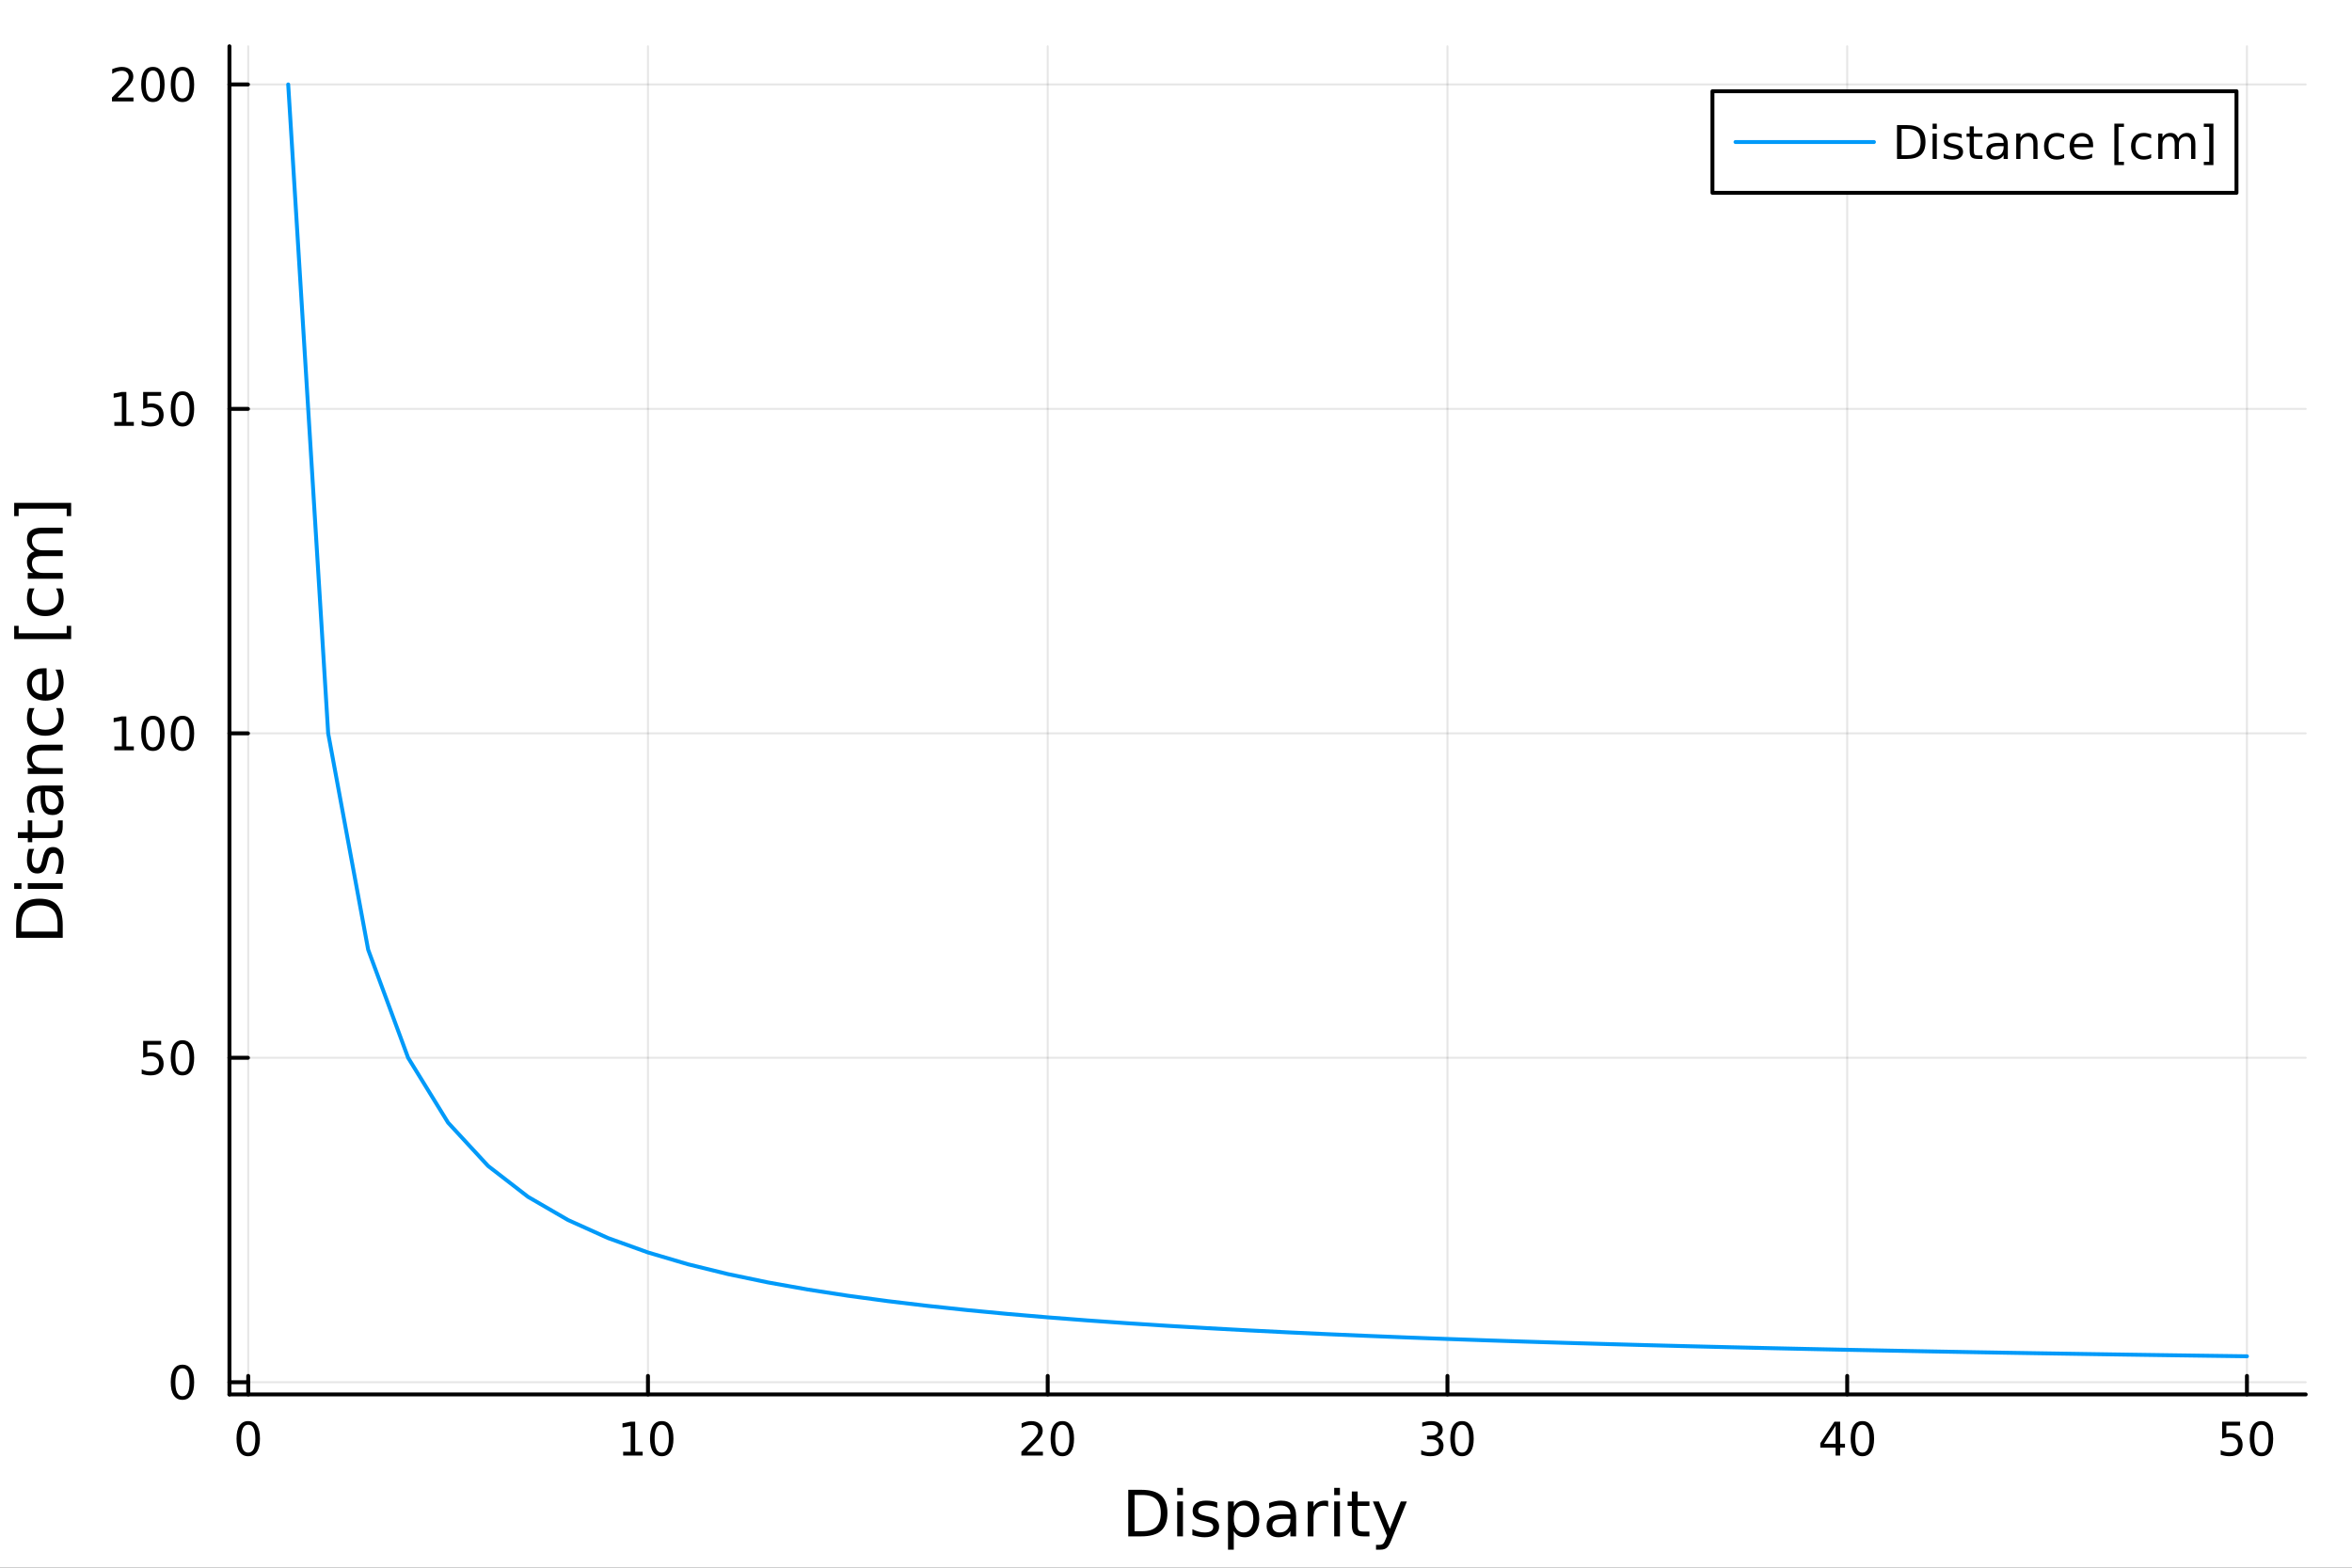 <?xml version="1.0" encoding="utf-8"?>
<svg xmlns="http://www.w3.org/2000/svg" xmlns:xlink="http://www.w3.org/1999/xlink" width="600" height="400" viewBox="0 0 2400 1600">
<rect x="0" y="0" width="2400" height="1600" fill="#333333" stroke="none"/>
<defs>
  <clipPath id="clip980">
    <rect x="0" y="0" width="2400" height="1600"/>
  </clipPath>
</defs>
<path clip-path="url(#clip980)" d="M0 1600 L2400 1600 L2400 0 L0 0  Z" fill="#ffffff" fill-rule="evenodd" fill-opacity="1"/>
<defs>
  <clipPath id="clip981">
    <rect x="480" y="0" width="1681" height="1600"/>
  </clipPath>
</defs>
<path clip-path="url(#clip980)" d="M234.125 1423.18 L2352.76 1423.18 L2352.76 47.244 L234.125 47.244  Z" fill="#ffffff" fill-rule="evenodd" fill-opacity="1"/>
<defs>
  <clipPath id="clip982">
    <rect x="234" y="47" width="2120" height="1377"/>
  </clipPath>
</defs>
<polyline clip-path="url(#clip982)" style="stroke:#000000; stroke-linecap:round; stroke-linejoin:round; stroke-width:2; stroke-opacity:0.1; fill:none" points="253.297,1423.18 253.297,47.244 "/>
<polyline clip-path="url(#clip982)" style="stroke:#000000; stroke-linecap:round; stroke-linejoin:round; stroke-width:2; stroke-opacity:0.1; fill:none" points="661.196,1423.18 661.196,47.244 "/>
<polyline clip-path="url(#clip982)" style="stroke:#000000; stroke-linecap:round; stroke-linejoin:round; stroke-width:2; stroke-opacity:0.1; fill:none" points="1069.1,1423.18 1069.1,47.244 "/>
<polyline clip-path="url(#clip982)" style="stroke:#000000; stroke-linecap:round; stroke-linejoin:round; stroke-width:2; stroke-opacity:0.1; fill:none" points="1477,1423.18 1477,47.244 "/>
<polyline clip-path="url(#clip982)" style="stroke:#000000; stroke-linecap:round; stroke-linejoin:round; stroke-width:2; stroke-opacity:0.1; fill:none" points="1884.9,1423.18 1884.9,47.244 "/>
<polyline clip-path="url(#clip982)" style="stroke:#000000; stroke-linecap:round; stroke-linejoin:round; stroke-width:2; stroke-opacity:0.1; fill:none" points="2292.79,1423.18 2292.79,47.244 "/>
<polyline clip-path="url(#clip980)" style="stroke:#000000; stroke-linecap:round; stroke-linejoin:round; stroke-width:4; stroke-opacity:1; fill:none" points="234.125,1423.18 2352.76,1423.18 "/>
<polyline clip-path="url(#clip980)" style="stroke:#000000; stroke-linecap:round; stroke-linejoin:round; stroke-width:4; stroke-opacity:1; fill:none" points="253.297,1423.18 253.297,1404.28 "/>
<polyline clip-path="url(#clip980)" style="stroke:#000000; stroke-linecap:round; stroke-linejoin:round; stroke-width:4; stroke-opacity:1; fill:none" points="661.196,1423.18 661.196,1404.28 "/>
<polyline clip-path="url(#clip980)" style="stroke:#000000; stroke-linecap:round; stroke-linejoin:round; stroke-width:4; stroke-opacity:1; fill:none" points="1069.1,1423.18 1069.1,1404.28 "/>
<polyline clip-path="url(#clip980)" style="stroke:#000000; stroke-linecap:round; stroke-linejoin:round; stroke-width:4; stroke-opacity:1; fill:none" points="1477,1423.18 1477,1404.28 "/>
<polyline clip-path="url(#clip980)" style="stroke:#000000; stroke-linecap:round; stroke-linejoin:round; stroke-width:4; stroke-opacity:1; fill:none" points="1884.9,1423.18 1884.9,1404.28 "/>
<polyline clip-path="url(#clip980)" style="stroke:#000000; stroke-linecap:round; stroke-linejoin:round; stroke-width:4; stroke-opacity:1; fill:none" points="2292.79,1423.18 2292.79,1404.28 "/>
<path clip-path="url(#clip980)" d="M253.297 1454.1 Q249.686 1454.1 247.857 1457.66 Q246.051 1461.2 246.051 1468.33 Q246.051 1475.44 247.857 1479.01 Q249.686 1482.55 253.297 1482.55 Q256.931 1482.55 258.737 1479.01 Q260.565 1475.44 260.565 1468.33 Q260.565 1461.2 258.737 1457.66 Q256.931 1454.1 253.297 1454.1 M253.297 1450.39 Q259.107 1450.39 262.162 1455 Q265.241 1459.58 265.241 1468.33 Q265.241 1477.06 262.162 1481.67 Q259.107 1486.25 253.297 1486.25 Q247.487 1486.25 244.408 1481.67 Q241.352 1477.06 241.352 1468.33 Q241.352 1459.58 244.408 1455 Q247.487 1450.39 253.297 1450.39 Z" fill="#000000" fill-rule="nonzero" fill-opacity="1" /><path clip-path="url(#clip980)" d="M635.884 1481.64 L643.523 1481.64 L643.523 1455.28 L635.213 1456.95 L635.213 1452.69 L643.477 1451.02 L648.152 1451.02 L648.152 1481.64 L655.791 1481.64 L655.791 1485.58 L635.884 1485.58 L635.884 1481.64 Z" fill="#000000" fill-rule="nonzero" fill-opacity="1" /><path clip-path="url(#clip980)" d="M675.236 1454.1 Q671.625 1454.1 669.796 1457.66 Q667.99 1461.2 667.99 1468.33 Q667.99 1475.44 669.796 1479.01 Q671.625 1482.55 675.236 1482.55 Q678.87 1482.55 680.675 1479.01 Q682.504 1475.44 682.504 1468.33 Q682.504 1461.2 680.675 1457.66 Q678.87 1454.1 675.236 1454.1 M675.236 1450.39 Q681.046 1450.39 684.101 1455 Q687.18 1459.58 687.18 1468.33 Q687.18 1477.06 684.101 1481.67 Q681.046 1486.25 675.236 1486.25 Q669.425 1486.25 666.347 1481.67 Q663.291 1477.06 663.291 1468.33 Q663.291 1459.58 666.347 1455 Q669.425 1450.39 675.236 1450.39 Z" fill="#000000" fill-rule="nonzero" fill-opacity="1" /><path clip-path="url(#clip980)" d="M1047.87 1481.64 L1064.19 1481.64 L1064.19 1485.58 L1042.24 1485.58 L1042.24 1481.64 Q1044.91 1478.89 1049.49 1474.26 Q1054.1 1469.61 1055.28 1468.27 Q1057.52 1465.74 1058.4 1464.01 Q1059.3 1462.25 1059.3 1460.56 Q1059.3 1457.8 1057.36 1456.07 Q1055.44 1454.33 1052.34 1454.33 Q1050.14 1454.33 1047.68 1455.09 Q1045.25 1455.86 1042.48 1457.41 L1042.48 1452.69 Q1045.3 1451.55 1047.75 1450.97 Q1050.21 1450.39 1052.24 1450.39 Q1057.61 1450.39 1060.81 1453.08 Q1064 1455.77 1064 1460.26 Q1064 1462.39 1063.19 1464.31 Q1062.41 1466.2 1060.3 1468.8 Q1059.72 1469.47 1056.62 1472.69 Q1053.52 1475.88 1047.87 1481.64 Z" fill="#000000" fill-rule="nonzero" fill-opacity="1" /><path clip-path="url(#clip980)" d="M1084 1454.1 Q1080.39 1454.1 1078.56 1457.66 Q1076.76 1461.2 1076.76 1468.33 Q1076.76 1475.44 1078.56 1479.01 Q1080.39 1482.55 1084 1482.55 Q1087.64 1482.55 1089.44 1479.01 Q1091.27 1475.44 1091.27 1468.33 Q1091.27 1461.2 1089.44 1457.66 Q1087.64 1454.1 1084 1454.1 M1084 1450.39 Q1089.81 1450.39 1092.87 1455 Q1095.95 1459.58 1095.95 1468.33 Q1095.95 1477.06 1092.87 1481.67 Q1089.81 1486.25 1084 1486.25 Q1078.19 1486.25 1075.11 1481.67 Q1072.06 1477.06 1072.06 1468.33 Q1072.06 1459.58 1075.11 1455 Q1078.19 1450.39 1084 1450.39 Z" fill="#000000" fill-rule="nonzero" fill-opacity="1" /><path clip-path="url(#clip980)" d="M1465.84 1466.95 Q1469.19 1467.66 1471.07 1469.93 Q1472.97 1472.2 1472.97 1475.53 Q1472.97 1480.65 1469.45 1483.45 Q1465.93 1486.25 1459.45 1486.25 Q1457.27 1486.25 1454.96 1485.81 Q1452.67 1485.39 1450.21 1484.54 L1450.21 1480.02 Q1452.16 1481.16 1454.47 1481.74 Q1456.79 1482.32 1459.31 1482.32 Q1463.71 1482.32 1466 1480.58 Q1468.31 1478.84 1468.31 1475.53 Q1468.31 1472.48 1466.16 1470.77 Q1464.03 1469.03 1460.21 1469.03 L1456.19 1469.03 L1456.19 1465.19 L1460.4 1465.19 Q1463.85 1465.19 1465.68 1463.82 Q1467.5 1462.43 1467.5 1459.84 Q1467.5 1457.18 1465.61 1455.77 Q1463.73 1454.33 1460.21 1454.33 Q1458.29 1454.33 1456.09 1454.75 Q1453.89 1455.16 1451.25 1456.04 L1451.25 1451.88 Q1453.92 1451.14 1456.23 1450.77 Q1458.57 1450.39 1460.63 1450.39 Q1465.95 1450.39 1469.06 1452.83 Q1472.16 1455.23 1472.16 1459.35 Q1472.16 1462.22 1470.51 1464.21 Q1468.87 1466.18 1465.84 1466.95 Z" fill="#000000" fill-rule="nonzero" fill-opacity="1" /><path clip-path="url(#clip980)" d="M1491.83 1454.1 Q1488.22 1454.1 1486.39 1457.66 Q1484.59 1461.2 1484.59 1468.33 Q1484.59 1475.44 1486.39 1479.01 Q1488.22 1482.55 1491.83 1482.55 Q1495.47 1482.55 1497.27 1479.01 Q1499.1 1475.44 1499.1 1468.33 Q1499.1 1461.2 1497.27 1457.66 Q1495.47 1454.1 1491.83 1454.1 M1491.83 1450.39 Q1497.64 1450.39 1500.7 1455 Q1503.78 1459.58 1503.78 1468.33 Q1503.78 1477.06 1500.7 1481.67 Q1497.64 1486.25 1491.83 1486.25 Q1486.02 1486.25 1482.94 1481.67 Q1479.89 1477.06 1479.89 1468.33 Q1479.89 1459.58 1482.94 1455 Q1486.02 1450.39 1491.83 1450.39 Z" fill="#000000" fill-rule="nonzero" fill-opacity="1" /><path clip-path="url(#clip980)" d="M1873.07 1455.09 L1861.26 1473.54 L1873.07 1473.54 L1873.07 1455.09 M1871.84 1451.02 L1877.72 1451.02 L1877.72 1473.54 L1882.65 1473.54 L1882.65 1477.43 L1877.72 1477.43 L1877.72 1485.58 L1873.07 1485.58 L1873.07 1477.43 L1857.46 1477.43 L1857.46 1472.92 L1871.84 1451.02 Z" fill="#000000" fill-rule="nonzero" fill-opacity="1" /><path clip-path="url(#clip980)" d="M1900.38 1454.1 Q1896.77 1454.1 1894.94 1457.66 Q1893.14 1461.2 1893.14 1468.33 Q1893.14 1475.44 1894.94 1479.01 Q1896.77 1482.55 1900.38 1482.55 Q1904.02 1482.55 1905.82 1479.01 Q1907.65 1475.44 1907.65 1468.33 Q1907.65 1461.2 1905.82 1457.66 Q1904.02 1454.1 1900.38 1454.1 M1900.38 1450.39 Q1906.19 1450.39 1909.25 1455 Q1912.33 1459.58 1912.33 1468.33 Q1912.33 1477.06 1909.25 1481.67 Q1906.19 1486.25 1900.38 1486.25 Q1894.57 1486.25 1891.49 1481.67 Q1888.44 1477.06 1888.44 1468.33 Q1888.44 1459.58 1891.49 1455 Q1894.57 1450.39 1900.38 1450.39 Z" fill="#000000" fill-rule="nonzero" fill-opacity="1" /><path clip-path="url(#clip980)" d="M2267.49 1451.02 L2285.85 1451.02 L2285.85 1454.96 L2271.78 1454.96 L2271.78 1463.43 Q2272.79 1463.08 2273.81 1462.92 Q2274.83 1462.73 2275.85 1462.73 Q2281.64 1462.73 2285.02 1465.9 Q2288.4 1469.08 2288.4 1474.49 Q2288.4 1480.07 2284.92 1483.17 Q2281.45 1486.25 2275.13 1486.25 Q2272.96 1486.25 2270.69 1485.88 Q2268.44 1485.51 2266.04 1484.77 L2266.04 1480.07 Q2268.12 1481.2 2270.34 1481.76 Q2272.56 1482.32 2275.04 1482.32 Q2279.04 1482.32 2281.38 1480.21 Q2283.72 1478.1 2283.72 1474.49 Q2283.72 1470.88 2281.38 1468.77 Q2279.04 1466.67 2275.04 1466.67 Q2273.17 1466.67 2271.29 1467.08 Q2269.44 1467.5 2267.49 1468.38 L2267.49 1451.02 Z" fill="#000000" fill-rule="nonzero" fill-opacity="1" /><path clip-path="url(#clip980)" d="M2307.61 1454.1 Q2304 1454.1 2302.17 1457.66 Q2300.36 1461.2 2300.36 1468.33 Q2300.36 1475.44 2302.17 1479.01 Q2304 1482.55 2307.61 1482.55 Q2311.24 1482.55 2313.05 1479.01 Q2314.88 1475.44 2314.88 1468.33 Q2314.88 1461.2 2313.05 1457.66 Q2311.24 1454.1 2307.61 1454.1 M2307.61 1450.39 Q2313.42 1450.39 2316.48 1455 Q2319.55 1459.58 2319.55 1468.33 Q2319.55 1477.06 2316.48 1481.67 Q2313.42 1486.25 2307.61 1486.25 Q2301.8 1486.25 2298.72 1481.67 Q2295.67 1477.06 2295.67 1468.33 Q2295.67 1459.58 2298.72 1455 Q2301.8 1450.39 2307.61 1450.39 Z" fill="#000000" fill-rule="nonzero" fill-opacity="1" /><path clip-path="url(#clip980)" d="M1157.72 1525.81 L1157.72 1562.76 L1165.49 1562.76 Q1175.32 1562.76 1179.88 1558.3 Q1184.46 1553.85 1184.46 1544.24 Q1184.46 1534.69 1179.88 1530.26 Q1175.32 1525.81 1165.49 1525.81 L1157.72 1525.81 M1151.29 1520.52 L1164.5 1520.52 Q1178.32 1520.52 1184.78 1526.28 Q1191.24 1532.01 1191.24 1544.24 Q1191.24 1556.52 1184.75 1562.28 Q1178.25 1568.04 1164.5 1568.04 L1151.29 1568.04 L1151.29 1520.52 Z" fill="#000000" fill-rule="nonzero" fill-opacity="1" /><path clip-path="url(#clip980)" d="M1201.23 1532.4 L1207.09 1532.4 L1207.09 1568.04 L1201.23 1568.04 L1201.23 1532.4 M1201.23 1518.52 L1207.09 1518.52 L1207.09 1525.93 L1201.23 1525.93 L1201.23 1518.52 Z" fill="#000000" fill-rule="nonzero" fill-opacity="1" /><path clip-path="url(#clip980)" d="M1242.07 1533.45 L1242.07 1538.98 Q1239.59 1537.71 1236.91 1537.07 Q1234.24 1536.44 1231.38 1536.44 Q1227.01 1536.44 1224.82 1537.77 Q1222.65 1539.11 1222.65 1541.79 Q1222.65 1543.82 1224.21 1545 Q1225.77 1546.15 1230.48 1547.2 L1232.49 1547.64 Q1238.73 1548.98 1241.34 1551.43 Q1243.98 1553.85 1243.98 1558.21 Q1243.98 1563.17 1240.03 1566.07 Q1236.12 1568.97 1229.24 1568.97 Q1226.38 1568.97 1223.26 1568.39 Q1220.17 1567.85 1216.73 1566.74 L1216.73 1560.69 Q1219.98 1562.38 1223.13 1563.24 Q1226.28 1564.07 1229.37 1564.07 Q1233.51 1564.07 1235.74 1562.66 Q1237.96 1561.23 1237.96 1558.65 Q1237.96 1556.27 1236.34 1554.99 Q1234.75 1553.72 1229.31 1552.54 L1227.27 1552.07 Q1221.83 1550.92 1219.41 1548.56 Q1216.99 1546.18 1216.99 1542.04 Q1216.99 1537.01 1220.55 1534.27 Q1224.12 1531.54 1230.67 1531.54 Q1233.92 1531.54 1236.79 1532.01 Q1239.65 1532.49 1242.07 1533.45 Z" fill="#000000" fill-rule="nonzero" fill-opacity="1" /><path clip-path="url(#clip980)" d="M1258.97 1562.7 L1258.97 1581.6 L1253.08 1581.6 L1253.08 1532.4 L1258.97 1532.4 L1258.97 1537.81 Q1260.82 1534.62 1263.62 1533.1 Q1266.45 1531.54 1270.36 1531.54 Q1276.86 1531.54 1280.9 1536.69 Q1284.97 1541.85 1284.97 1550.25 Q1284.97 1558.65 1280.9 1563.81 Q1276.86 1568.97 1270.36 1568.97 Q1266.45 1568.97 1263.62 1567.44 Q1260.82 1565.88 1258.97 1562.7 M1278.9 1550.25 Q1278.9 1543.79 1276.22 1540.13 Q1273.58 1536.44 1268.93 1536.44 Q1264.29 1536.44 1261.61 1540.13 Q1258.97 1543.79 1258.97 1550.25 Q1258.97 1556.71 1261.61 1560.4 Q1264.29 1564.07 1268.93 1564.07 Q1273.58 1564.07 1276.22 1560.4 Q1278.9 1556.71 1278.9 1550.25 Z" fill="#000000" fill-rule="nonzero" fill-opacity="1" /><path clip-path="url(#clip980)" d="M1310.88 1550.12 Q1303.78 1550.12 1301.05 1551.75 Q1298.31 1553.37 1298.31 1557.29 Q1298.31 1560.4 1300.35 1562.25 Q1302.42 1564.07 1305.95 1564.07 Q1310.82 1564.07 1313.75 1560.63 Q1316.71 1557.16 1316.71 1551.43 L1316.71 1550.12 L1310.88 1550.12 M1322.56 1547.71 L1322.56 1568.04 L1316.71 1568.04 L1316.71 1562.63 Q1314.7 1565.88 1311.71 1567.44 Q1308.72 1568.97 1304.39 1568.97 Q1298.92 1568.97 1295.67 1565.91 Q1292.45 1562.82 1292.45 1557.67 Q1292.45 1551.65 1296.46 1548.6 Q1300.51 1545.54 1308.5 1545.54 L1316.71 1545.54 L1316.71 1544.97 Q1316.71 1540.93 1314.03 1538.73 Q1311.39 1536.5 1306.59 1536.5 Q1303.53 1536.5 1300.63 1537.23 Q1297.74 1537.97 1295.06 1539.43 L1295.06 1534.02 Q1298.28 1532.78 1301.3 1532.17 Q1304.33 1531.54 1307.19 1531.54 Q1314.92 1531.54 1318.74 1535.55 Q1322.56 1539.56 1322.56 1547.71 Z" fill="#000000" fill-rule="nonzero" fill-opacity="1" /><path clip-path="url(#clip980)" d="M1355.28 1537.87 Q1354.3 1537.3 1353.12 1537.04 Q1351.97 1536.76 1350.57 1536.76 Q1345.61 1536.76 1342.93 1540 Q1340.29 1543.22 1340.29 1549.27 L1340.29 1568.04 L1334.4 1568.04 L1334.4 1532.4 L1340.29 1532.4 L1340.29 1537.93 Q1342.14 1534.69 1345.1 1533.13 Q1348.06 1531.54 1352.29 1531.54 Q1352.9 1531.54 1353.63 1531.63 Q1354.36 1531.7 1355.25 1531.85 L1355.28 1537.87 Z" fill="#000000" fill-rule="nonzero" fill-opacity="1" /><path clip-path="url(#clip980)" d="M1361.43 1532.4 L1367.28 1532.4 L1367.28 1568.04 L1361.43 1568.04 L1361.43 1532.4 M1361.43 1518.52 L1367.28 1518.52 L1367.28 1525.93 L1361.43 1525.93 L1361.43 1518.52 Z" fill="#000000" fill-rule="nonzero" fill-opacity="1" /><path clip-path="url(#clip980)" d="M1385.33 1522.27 L1385.33 1532.4 L1397.39 1532.4 L1397.39 1536.95 L1385.33 1536.95 L1385.33 1556.3 Q1385.33 1560.66 1386.51 1561.9 Q1387.72 1563.14 1391.38 1563.14 L1397.39 1563.14 L1397.39 1568.04 L1391.38 1568.04 Q1384.6 1568.04 1382.02 1565.53 Q1379.44 1562.98 1379.44 1556.3 L1379.44 1536.95 L1375.14 1536.95 L1375.14 1532.4 L1379.44 1532.4 L1379.44 1522.27 L1385.33 1522.27 Z" fill="#000000" fill-rule="nonzero" fill-opacity="1" /><path clip-path="url(#clip980)" d="M1419.93 1571.35 Q1417.44 1577.72 1415.09 1579.66 Q1412.73 1581.6 1408.79 1581.6 L1404.11 1581.6 L1404.11 1576.7 L1407.55 1576.7 Q1409.96 1576.7 1411.3 1575.56 Q1412.64 1574.41 1414.26 1570.14 L1415.31 1567.47 L1400.89 1532.4 L1407.1 1532.4 L1418.24 1560.28 L1429.38 1532.4 L1435.59 1532.4 L1419.93 1571.35 Z" fill="#000000" fill-rule="nonzero" fill-opacity="1" /><polyline clip-path="url(#clip982)" style="stroke:#000000; stroke-linecap:round; stroke-linejoin:round; stroke-width:2; stroke-opacity:0.1; fill:none" points="234.125,1410.73 2352.76,1410.73 "/>
<polyline clip-path="url(#clip982)" style="stroke:#000000; stroke-linecap:round; stroke-linejoin:round; stroke-width:2; stroke-opacity:0.1; fill:none" points="234.125,1079.59 2352.76,1079.59 "/>
<polyline clip-path="url(#clip982)" style="stroke:#000000; stroke-linecap:round; stroke-linejoin:round; stroke-width:2; stroke-opacity:0.1; fill:none" points="234.125,748.457 2352.76,748.457 "/>
<polyline clip-path="url(#clip982)" style="stroke:#000000; stroke-linecap:round; stroke-linejoin:round; stroke-width:2; stroke-opacity:0.1; fill:none" points="234.125,417.322 2352.76,417.322 "/>
<polyline clip-path="url(#clip982)" style="stroke:#000000; stroke-linecap:round; stroke-linejoin:round; stroke-width:2; stroke-opacity:0.1; fill:none" points="234.125,86.186 2352.76,86.186 "/>
<polyline clip-path="url(#clip980)" style="stroke:#000000; stroke-linecap:round; stroke-linejoin:round; stroke-width:4; stroke-opacity:1; fill:none" points="234.125,1423.18 234.125,47.244 "/>
<polyline clip-path="url(#clip980)" style="stroke:#000000; stroke-linecap:round; stroke-linejoin:round; stroke-width:4; stroke-opacity:1; fill:none" points="234.125,1410.73 253.023,1410.73 "/>
<polyline clip-path="url(#clip980)" style="stroke:#000000; stroke-linecap:round; stroke-linejoin:round; stroke-width:4; stroke-opacity:1; fill:none" points="234.125,1079.59 253.023,1079.59 "/>
<polyline clip-path="url(#clip980)" style="stroke:#000000; stroke-linecap:round; stroke-linejoin:round; stroke-width:4; stroke-opacity:1; fill:none" points="234.125,748.457 253.023,748.457 "/>
<polyline clip-path="url(#clip980)" style="stroke:#000000; stroke-linecap:round; stroke-linejoin:round; stroke-width:4; stroke-opacity:1; fill:none" points="234.125,417.322 253.023,417.322 "/>
<polyline clip-path="url(#clip980)" style="stroke:#000000; stroke-linecap:round; stroke-linejoin:round; stroke-width:4; stroke-opacity:1; fill:none" points="234.125,86.186 253.023,86.186 "/>
<path clip-path="url(#clip980)" d="M186.181 1396.53 Q182.57 1396.53 180.741 1400.09 Q178.936 1403.63 178.936 1410.76 Q178.936 1417.87 180.741 1421.44 Q182.57 1424.98 186.181 1424.98 Q189.815 1424.98 191.621 1421.44 Q193.45 1417.87 193.45 1410.76 Q193.45 1403.63 191.621 1400.09 Q189.815 1396.53 186.181 1396.53 M186.181 1392.82 Q191.991 1392.82 195.047 1397.43 Q198.125 1402.01 198.125 1410.76 Q198.125 1419.49 195.047 1424.1 Q191.991 1428.68 186.181 1428.68 Q180.371 1428.68 177.292 1424.1 Q174.237 1419.49 174.237 1410.76 Q174.237 1402.01 177.292 1397.43 Q180.371 1392.82 186.181 1392.82 Z" fill="#000000" fill-rule="nonzero" fill-opacity="1" /><path clip-path="url(#clip980)" d="M146.066 1062.31 L164.422 1062.31 L164.422 1066.25 L150.348 1066.25 L150.348 1074.72 Q151.366 1074.37 152.385 1074.21 Q153.403 1074.03 154.422 1074.03 Q160.209 1074.03 163.589 1077.2 Q166.968 1080.37 166.968 1085.79 Q166.968 1091.36 163.496 1094.47 Q160.024 1097.54 153.704 1097.54 Q151.528 1097.54 149.26 1097.17 Q147.015 1096.8 144.607 1096.06 L144.607 1091.36 Q146.691 1092.5 148.913 1093.05 Q151.135 1093.61 153.612 1093.61 Q157.616 1093.61 159.954 1091.5 Q162.292 1089.4 162.292 1085.79 Q162.292 1082.17 159.954 1080.07 Q157.616 1077.96 153.612 1077.96 Q151.737 1077.96 149.862 1078.38 Q148.01 1078.79 146.066 1079.67 L146.066 1062.31 Z" fill="#000000" fill-rule="nonzero" fill-opacity="1" /><path clip-path="url(#clip980)" d="M186.181 1065.39 Q182.57 1065.39 180.741 1068.96 Q178.936 1072.5 178.936 1079.63 Q178.936 1086.73 180.741 1090.3 Q182.57 1093.84 186.181 1093.84 Q189.815 1093.84 191.621 1090.3 Q193.45 1086.73 193.45 1079.63 Q193.45 1072.5 191.621 1068.96 Q189.815 1065.39 186.181 1065.39 M186.181 1061.69 Q191.991 1061.69 195.047 1066.29 Q198.125 1070.88 198.125 1079.63 Q198.125 1088.35 195.047 1092.96 Q191.991 1097.54 186.181 1097.54 Q180.371 1097.54 177.292 1092.96 Q174.237 1088.35 174.237 1079.63 Q174.237 1070.88 177.292 1066.29 Q180.371 1061.69 186.181 1061.69 Z" fill="#000000" fill-rule="nonzero" fill-opacity="1" /><path clip-path="url(#clip980)" d="M116.668 761.802 L124.306 761.802 L124.306 735.437 L115.996 737.103 L115.996 732.844 L124.26 731.177 L128.936 731.177 L128.936 761.802 L136.575 761.802 L136.575 765.737 L116.668 765.737 L116.668 761.802 Z" fill="#000000" fill-rule="nonzero" fill-opacity="1" /><path clip-path="url(#clip980)" d="M156.019 734.256 Q152.408 734.256 150.579 737.821 Q148.774 741.363 148.774 748.492 Q148.774 755.599 150.579 759.163 Q152.408 762.705 156.019 762.705 Q159.653 762.705 161.459 759.163 Q163.288 755.599 163.288 748.492 Q163.288 741.363 161.459 737.821 Q159.653 734.256 156.019 734.256 M156.019 730.552 Q161.829 730.552 164.885 735.159 Q167.964 739.742 167.964 748.492 Q167.964 757.219 164.885 761.825 Q161.829 766.409 156.019 766.409 Q150.209 766.409 147.13 761.825 Q144.075 757.219 144.075 748.492 Q144.075 739.742 147.13 735.159 Q150.209 730.552 156.019 730.552 Z" fill="#000000" fill-rule="nonzero" fill-opacity="1" /><path clip-path="url(#clip980)" d="M186.181 734.256 Q182.57 734.256 180.741 737.821 Q178.936 741.363 178.936 748.492 Q178.936 755.599 180.741 759.163 Q182.57 762.705 186.181 762.705 Q189.815 762.705 191.621 759.163 Q193.45 755.599 193.45 748.492 Q193.45 741.363 191.621 737.821 Q189.815 734.256 186.181 734.256 M186.181 730.552 Q191.991 730.552 195.047 735.159 Q198.125 739.742 198.125 748.492 Q198.125 757.219 195.047 761.825 Q191.991 766.409 186.181 766.409 Q180.371 766.409 177.292 761.825 Q174.237 757.219 174.237 748.492 Q174.237 739.742 177.292 735.159 Q180.371 730.552 186.181 730.552 Z" fill="#000000" fill-rule="nonzero" fill-opacity="1" /><path clip-path="url(#clip980)" d="M116.668 430.666 L124.306 430.666 L124.306 404.301 L115.996 405.967 L115.996 401.708 L124.26 400.042 L128.936 400.042 L128.936 430.666 L136.575 430.666 L136.575 434.602 L116.668 434.602 L116.668 430.666 Z" fill="#000000" fill-rule="nonzero" fill-opacity="1" /><path clip-path="url(#clip980)" d="M146.066 400.042 L164.422 400.042 L164.422 403.977 L150.348 403.977 L150.348 412.449 Q151.366 412.102 152.385 411.94 Q153.403 411.754 154.422 411.754 Q160.209 411.754 163.589 414.926 Q166.968 418.097 166.968 423.514 Q166.968 429.092 163.496 432.194 Q160.024 435.273 153.704 435.273 Q151.528 435.273 149.26 434.902 Q147.015 434.532 144.607 433.791 L144.607 429.092 Q146.691 430.227 148.913 430.782 Q151.135 431.338 153.612 431.338 Q157.616 431.338 159.954 429.231 Q162.292 427.125 162.292 423.514 Q162.292 419.903 159.954 417.796 Q157.616 415.69 153.612 415.69 Q151.737 415.69 149.862 416.106 Q148.01 416.523 146.066 417.403 L146.066 400.042 Z" fill="#000000" fill-rule="nonzero" fill-opacity="1" /><path clip-path="url(#clip980)" d="M186.181 403.12 Q182.57 403.12 180.741 406.685 Q178.936 410.227 178.936 417.356 Q178.936 424.463 180.741 428.027 Q182.57 431.569 186.181 431.569 Q189.815 431.569 191.621 428.027 Q193.45 424.463 193.45 417.356 Q193.45 410.227 191.621 406.685 Q189.815 403.12 186.181 403.12 M186.181 399.417 Q191.991 399.417 195.047 404.023 Q198.125 408.606 198.125 417.356 Q198.125 426.083 195.047 430.69 Q191.991 435.273 186.181 435.273 Q180.371 435.273 177.292 430.69 Q174.237 426.083 174.237 417.356 Q174.237 408.606 177.292 404.023 Q180.371 399.417 186.181 399.417 Z" fill="#000000" fill-rule="nonzero" fill-opacity="1" /><path clip-path="url(#clip980)" d="M119.885 99.531 L136.204 99.531 L136.204 103.466 L114.26 103.466 L114.26 99.531 Q116.922 96.776 121.505 92.146 Q126.112 87.493 127.292 86.151 Q129.538 83.628 130.417 81.892 Q131.32 80.132 131.32 78.443 Q131.32 75.688 129.376 73.952 Q127.455 72.216 124.353 72.216 Q122.154 72.216 119.7 72.98 Q117.269 73.744 114.492 75.294 L114.492 70.572 Q117.316 69.438 119.769 68.859 Q122.223 68.281 124.26 68.281 Q129.63 68.281 132.825 70.966 Q136.019 73.651 136.019 78.142 Q136.019 80.271 135.209 82.193 Q134.422 84.091 132.316 86.683 Q131.737 87.355 128.635 90.572 Q125.533 93.767 119.885 99.531 Z" fill="#000000" fill-rule="nonzero" fill-opacity="1" /><path clip-path="url(#clip980)" d="M156.019 71.984 Q152.408 71.984 150.579 75.549 Q148.774 79.091 148.774 86.22 Q148.774 93.327 150.579 96.892 Q152.408 100.433 156.019 100.433 Q159.653 100.433 161.459 96.892 Q163.288 93.327 163.288 86.22 Q163.288 79.091 161.459 75.549 Q159.653 71.984 156.019 71.984 M156.019 68.281 Q161.829 68.281 164.885 72.887 Q167.964 77.47 167.964 86.22 Q167.964 94.947 164.885 99.554 Q161.829 104.137 156.019 104.137 Q150.209 104.137 147.13 99.554 Q144.075 94.947 144.075 86.22 Q144.075 77.47 147.13 72.887 Q150.209 68.281 156.019 68.281 Z" fill="#000000" fill-rule="nonzero" fill-opacity="1" /><path clip-path="url(#clip980)" d="M186.181 71.984 Q182.57 71.984 180.741 75.549 Q178.936 79.091 178.936 86.22 Q178.936 93.327 180.741 96.892 Q182.57 100.433 186.181 100.433 Q189.815 100.433 191.621 96.892 Q193.45 93.327 193.45 86.22 Q193.45 79.091 191.621 75.549 Q189.815 71.984 186.181 71.984 M186.181 68.281 Q191.991 68.281 195.047 72.887 Q198.125 77.47 198.125 86.22 Q198.125 94.947 195.047 99.554 Q191.991 104.137 186.181 104.137 Q180.371 104.137 177.292 99.554 Q174.237 94.947 174.237 86.22 Q174.237 77.47 177.292 72.887 Q180.371 68.281 186.181 68.281 Z" fill="#000000" fill-rule="nonzero" fill-opacity="1" /><path clip-path="url(#clip980)" d="M21.768 950.755 L58.721 950.755 L58.721 942.989 Q58.721 933.154 54.265 928.602 Q49.809 924.019 40.196 924.019 Q30.648 924.019 26.224 928.602 Q21.768 933.154 21.768 942.989 L21.768 950.755 M16.484 957.184 L16.484 943.975 Q16.484 930.162 22.245 923.701 Q27.974 917.239 40.196 917.239 Q52.482 917.239 58.243 923.732 Q64.004 930.225 64.004 943.975 L64.004 957.184 L16.484 957.184 Z" fill="#000000" fill-rule="nonzero" fill-opacity="1" /><path clip-path="url(#clip980)" d="M28.356 907.245 L28.356 901.389 L64.004 901.389 L64.004 907.245 L28.356 907.245 M14.479 907.245 L14.479 901.389 L21.895 901.389 L21.895 907.245 L14.479 907.245 Z" fill="#000000" fill-rule="nonzero" fill-opacity="1" /><path clip-path="url(#clip980)" d="M29.407 866.409 L34.945 866.409 Q33.672 868.892 33.035 871.565 Q32.398 874.239 32.398 877.104 Q32.398 881.464 33.735 883.66 Q35.072 885.825 37.746 885.825 Q39.783 885.825 40.96 884.265 Q42.106 882.705 43.157 877.995 L43.602 875.99 Q44.939 869.751 47.39 867.141 Q49.809 864.499 54.169 864.499 Q59.134 864.499 62.031 868.446 Q64.927 872.361 64.927 879.236 Q64.927 882.101 64.354 885.22 Q63.813 888.307 62.699 891.745 L56.652 891.745 Q58.339 888.498 59.198 885.347 Q60.026 882.196 60.026 879.109 Q60.026 874.971 58.625 872.743 Q57.193 870.515 54.615 870.515 Q52.228 870.515 50.955 872.138 Q49.681 873.73 48.504 879.172 L48.026 881.209 Q46.88 886.652 44.525 889.071 Q42.138 891.49 38 891.49 Q32.971 891.49 30.234 887.925 Q27.497 884.36 27.497 877.804 Q27.497 874.557 27.974 871.693 Q28.452 868.828 29.407 866.409 Z" fill="#000000" fill-rule="nonzero" fill-opacity="1" /><path clip-path="url(#clip980)" d="M18.235 849.381 L28.356 849.381 L28.356 837.318 L32.908 837.318 L32.908 849.381 L52.259 849.381 Q56.62 849.381 57.861 848.203 Q59.103 846.994 59.103 843.333 L59.103 837.318 L64.004 837.318 L64.004 843.333 Q64.004 850.113 61.49 852.691 Q58.943 855.269 52.259 855.269 L32.908 855.269 L32.908 859.566 L28.356 859.566 L28.356 855.269 L18.235 855.269 L18.235 849.381 Z" fill="#000000" fill-rule="nonzero" fill-opacity="1" /><path clip-path="url(#clip980)" d="M46.085 813.415 Q46.085 820.512 47.708 823.25 Q49.331 825.987 53.246 825.987 Q56.365 825.987 58.211 823.95 Q60.026 821.881 60.026 818.348 Q60.026 813.478 56.588 810.55 Q53.119 807.59 47.39 807.59 L46.085 807.59 L46.085 813.415 M43.666 801.734 L64.004 801.734 L64.004 807.59 L58.593 807.59 Q61.84 809.595 63.399 812.587 Q64.927 815.579 64.927 819.908 Q64.927 825.382 61.872 828.629 Q58.784 831.843 53.628 831.843 Q47.612 831.843 44.557 827.833 Q41.501 823.791 41.501 815.802 L41.501 807.59 L40.928 807.59 Q36.886 807.59 34.69 810.264 Q32.462 812.905 32.462 817.712 Q32.462 820.767 33.194 823.663 Q33.926 826.56 35.39 829.233 L29.98 829.233 Q28.738 826.019 28.133 822.995 Q27.497 819.971 27.497 817.107 Q27.497 809.372 31.507 805.553 Q35.518 801.734 43.666 801.734 Z" fill="#000000" fill-rule="nonzero" fill-opacity="1" /><path clip-path="url(#clip980)" d="M42.488 760.038 L64.004 760.038 L64.004 765.895 L42.679 765.895 Q37.618 765.895 35.104 767.868 Q32.589 769.841 32.589 773.788 Q32.589 778.531 35.613 781.268 Q38.637 784.005 43.857 784.005 L64.004 784.005 L64.004 789.893 L28.356 789.893 L28.356 784.005 L33.894 784.005 Q30.68 781.904 29.088 779.072 Q27.497 776.207 27.497 772.483 Q27.497 766.34 31.316 763.189 Q35.104 760.038 42.488 760.038 Z" fill="#000000" fill-rule="nonzero" fill-opacity="1" /><path clip-path="url(#clip980)" d="M29.725 722.703 L35.199 722.703 Q33.831 725.186 33.162 727.7 Q32.462 730.183 32.462 732.729 Q32.462 738.427 36.09 741.578 Q39.687 744.729 46.212 744.729 Q52.737 744.729 56.365 741.578 Q59.962 738.427 59.962 732.729 Q59.962 730.183 59.294 727.7 Q58.593 725.186 57.225 722.703 L62.636 722.703 Q63.781 725.154 64.354 727.796 Q64.927 730.406 64.927 733.366 Q64.927 741.419 59.866 746.161 Q54.806 750.903 46.212 750.903 Q37.491 750.903 32.494 746.129 Q27.497 741.323 27.497 732.984 Q27.497 730.279 28.07 727.7 Q28.611 725.122 29.725 722.703 Z" fill="#000000" fill-rule="nonzero" fill-opacity="1" /><path clip-path="url(#clip980)" d="M44.716 682.026 L47.581 682.026 L47.581 708.953 Q53.628 708.571 56.811 705.325 Q59.962 702.047 59.962 696.222 Q59.962 692.848 59.134 689.697 Q58.307 686.514 56.652 683.395 L62.19 683.395 Q63.527 686.546 64.227 689.856 Q64.927 693.166 64.927 696.572 Q64.927 705.102 59.962 710.099 Q54.997 715.065 46.53 715.065 Q37.777 715.065 32.653 710.354 Q27.497 705.611 27.497 697.591 Q27.497 690.397 32.144 686.228 Q36.759 682.026 44.716 682.026 M42.997 687.883 Q38.191 687.947 35.327 690.588 Q32.462 693.198 32.462 697.527 Q32.462 702.429 35.231 705.389 Q38 708.317 43.029 708.762 L42.997 687.883 Z" fill="#000000" fill-rule="nonzero" fill-opacity="1" /><path clip-path="url(#clip980)" d="M14.479 652.235 L14.479 638.74 L19.03 638.74 L19.03 646.379 L68.046 646.379 L68.046 638.74 L72.598 638.74 L72.598 652.235 L14.479 652.235 Z" fill="#000000" fill-rule="nonzero" fill-opacity="1" /><path clip-path="url(#clip980)" d="M29.725 600.609 L35.199 600.609 Q33.831 603.092 33.162 605.606 Q32.462 608.089 32.462 610.635 Q32.462 616.332 36.09 619.483 Q39.687 622.634 46.212 622.634 Q52.737 622.634 56.365 619.483 Q59.962 616.332 59.962 610.635 Q59.962 608.089 59.294 605.606 Q58.593 603.092 57.225 600.609 L62.636 600.609 Q63.781 603.06 64.354 605.702 Q64.927 608.312 64.927 611.272 Q64.927 619.324 59.866 624.067 Q54.806 628.809 46.212 628.809 Q37.491 628.809 32.494 624.035 Q27.497 619.229 27.497 610.89 Q27.497 608.184 28.07 605.606 Q28.611 603.028 29.725 600.609 Z" fill="#000000" fill-rule="nonzero" fill-opacity="1" /><path clip-path="url(#clip980)" d="M35.199 562.669 Q31.253 560.473 29.375 557.418 Q27.497 554.362 27.497 550.225 Q27.497 544.655 31.412 541.631 Q35.295 538.607 42.488 538.607 L64.004 538.607 L64.004 544.495 L42.679 544.495 Q37.555 544.495 35.072 546.31 Q32.589 548.124 32.589 551.848 Q32.589 556.399 35.613 559.041 Q38.637 561.683 43.857 561.683 L64.004 561.683 L64.004 567.571 L42.679 567.571 Q37.523 567.571 35.072 569.385 Q32.589 571.2 32.589 574.987 Q32.589 579.475 35.645 582.117 Q38.669 584.758 43.857 584.758 L64.004 584.758 L64.004 590.647 L28.356 590.647 L28.356 584.758 L33.894 584.758 Q30.616 582.753 29.056 579.952 Q27.497 577.151 27.497 573.3 Q27.497 569.417 29.47 566.712 Q31.444 563.974 35.199 562.669 Z" fill="#000000" fill-rule="nonzero" fill-opacity="1" /><path clip-path="url(#clip980)" d="M14.479 513.24 L72.598 513.24 L72.598 526.735 L68.046 526.735 L68.046 519.128 L19.03 519.128 L19.03 526.735 L14.479 526.735 L14.479 513.24 Z" fill="#000000" fill-rule="nonzero" fill-opacity="1" /><polyline clip-path="url(#clip982)" style="stroke:#009af9; stroke-linecap:round; stroke-linejoin:round; stroke-width:4; stroke-opacity:1; fill:none" points="294.087,86.186 334.877,748.457 375.667,969.215 416.457,1079.59 457.247,1145.82 498.036,1189.97 538.826,1221.51 579.616,1245.16 620.406,1263.56 661.196,1278.27 701.986,1290.32 742.776,1300.35 783.566,1308.84 824.356,1316.12 865.146,1322.43 905.936,1327.95 946.726,1332.81 987.516,1337.14 1028.31,1341.02 1069.1,1344.5 1109.89,1347.66 1150.68,1350.52 1191.47,1353.14 1232.26,1355.54 1273.05,1357.75 1313.84,1359.79 1354.63,1361.67 1395.42,1363.42 1436.21,1365.06 1477,1366.58 1517.79,1368 1558.58,1369.34 1599.37,1370.59 1640.16,1371.77 1680.95,1372.89 1721.74,1373.94 1762.53,1374.93 1803.32,1375.87 1844.11,1376.77 1884.9,1377.62 1925.69,1378.42 1966.47,1379.19 2007.26,1379.93 2048.05,1380.63 2088.84,1381.29 2129.63,1381.93 2170.42,1382.55 2211.21,1383.13 2252,1383.7 2292.79,1384.24 "/>
<path clip-path="url(#clip980)" d="M1747.4 196.789 L2282.13 196.789 L2282.13 93.109 L1747.4 93.109  Z" fill="#ffffff" fill-rule="evenodd" fill-opacity="1"/>
<polyline clip-path="url(#clip980)" style="stroke:#000000; stroke-linecap:round; stroke-linejoin:round; stroke-width:4; stroke-opacity:1; fill:none" points="1747.4,196.789 2282.13,196.789 2282.13,93.109 1747.4,93.109 1747.4,196.789 "/>
<polyline clip-path="url(#clip980)" style="stroke:#009af9; stroke-linecap:round; stroke-linejoin:round; stroke-width:4; stroke-opacity:1; fill:none" points="1770.94,144.949 1912.19,144.949 "/>
<path clip-path="url(#clip980)" d="M1940.4 131.511 L1940.4 158.386 L1946.05 158.386 Q1953.2 158.386 1956.51 155.145 Q1959.85 151.905 1959.85 144.914 Q1959.85 137.969 1956.51 134.752 Q1953.2 131.511 1946.05 131.511 L1940.4 131.511 M1935.73 127.669 L1945.33 127.669 Q1955.38 127.669 1960.08 131.858 Q1964.78 136.025 1964.78 144.914 Q1964.78 153.849 1960.05 158.039 Q1955.33 162.229 1945.33 162.229 L1935.73 162.229 L1935.73 127.669 Z" fill="#000000" fill-rule="nonzero" fill-opacity="1" /><path clip-path="url(#clip980)" d="M1972.05 136.303 L1976.3 136.303 L1976.3 162.229 L1972.05 162.229 L1972.05 136.303 M1972.05 126.21 L1976.3 126.21 L1976.3 131.604 L1972.05 131.604 L1972.05 126.21 Z" fill="#000000" fill-rule="nonzero" fill-opacity="1" /><path clip-path="url(#clip980)" d="M2001.74 137.067 L2001.74 141.094 Q1999.94 140.169 1997.99 139.706 Q1996.05 139.243 1993.97 139.243 Q1990.8 139.243 1989.2 140.215 Q1987.62 141.187 1987.62 143.131 Q1987.62 144.613 1988.76 145.469 Q1989.89 146.303 1993.32 147.067 L1994.78 147.391 Q1999.31 148.363 2001.21 150.145 Q2003.13 151.905 2003.13 155.076 Q2003.13 158.687 2000.26 160.793 Q1997.42 162.9 1992.42 162.9 Q1990.33 162.9 1988.06 162.483 Q1985.82 162.09 1983.32 161.28 L1983.32 156.881 Q1985.68 158.108 1987.97 158.733 Q1990.26 159.335 1992.51 159.335 Q1995.52 159.335 1997.14 158.317 Q1998.76 157.275 1998.76 155.4 Q1998.76 153.664 1997.58 152.738 Q1996.42 151.812 1992.46 150.956 L1990.98 150.608 Q1987.02 149.775 1985.26 148.062 Q1983.5 146.326 1983.5 143.317 Q1983.5 139.659 1986.1 137.669 Q1988.69 135.678 1993.46 135.678 Q1995.82 135.678 1997.9 136.025 Q1999.98 136.372 2001.74 137.067 Z" fill="#000000" fill-rule="nonzero" fill-opacity="1" /><path clip-path="url(#clip980)" d="M2014.13 128.942 L2014.13 136.303 L2022.9 136.303 L2022.9 139.613 L2014.13 139.613 L2014.13 153.687 Q2014.13 156.858 2014.98 157.761 Q2015.86 158.664 2018.53 158.664 L2022.9 158.664 L2022.9 162.229 L2018.53 162.229 Q2013.6 162.229 2011.72 160.4 Q2009.85 158.548 2009.85 153.687 L2009.85 139.613 L2006.72 139.613 L2006.72 136.303 L2009.85 136.303 L2009.85 128.942 L2014.13 128.942 Z" fill="#000000" fill-rule="nonzero" fill-opacity="1" /><path clip-path="url(#clip980)" d="M2040.29 149.196 Q2035.12 149.196 2033.13 150.377 Q2031.14 151.557 2031.14 154.405 Q2031.14 156.673 2032.62 158.016 Q2034.13 159.335 2036.7 159.335 Q2040.24 159.335 2042.37 156.835 Q2044.52 154.312 2044.52 150.145 L2044.52 149.196 L2040.29 149.196 M2048.78 147.437 L2048.78 162.229 L2044.52 162.229 L2044.52 158.293 Q2043.06 160.655 2040.89 161.789 Q2038.71 162.9 2035.56 162.9 Q2031.58 162.9 2029.22 160.678 Q2026.88 158.432 2026.88 154.682 Q2026.88 150.307 2029.8 148.085 Q2032.74 145.863 2038.55 145.863 L2044.52 145.863 L2044.52 145.446 Q2044.52 142.507 2042.58 140.909 Q2040.66 139.289 2037.16 139.289 Q2034.94 139.289 2032.83 139.821 Q2030.73 140.354 2028.78 141.419 L2028.78 137.483 Q2031.12 136.581 2033.32 136.141 Q2035.52 135.678 2037.6 135.678 Q2043.23 135.678 2046 138.594 Q2048.78 141.511 2048.78 147.437 Z" fill="#000000" fill-rule="nonzero" fill-opacity="1" /><path clip-path="url(#clip980)" d="M2079.1 146.581 L2079.1 162.229 L2074.85 162.229 L2074.85 146.719 Q2074.85 143.039 2073.41 141.21 Q2071.98 139.382 2069.1 139.382 Q2065.66 139.382 2063.67 141.581 Q2061.67 143.78 2061.67 147.576 L2061.67 162.229 L2057.39 162.229 L2057.39 136.303 L2061.67 136.303 L2061.67 140.331 Q2063.2 137.993 2065.26 136.835 Q2067.35 135.678 2070.05 135.678 Q2074.52 135.678 2076.81 138.456 Q2079.1 141.21 2079.1 146.581 Z" fill="#000000" fill-rule="nonzero" fill-opacity="1" /><path clip-path="url(#clip980)" d="M2106.26 137.298 L2106.26 141.28 Q2104.45 140.284 2102.62 139.798 Q2100.82 139.289 2098.97 139.289 Q2094.82 139.289 2092.53 141.928 Q2090.24 144.544 2090.24 149.289 Q2090.24 154.034 2092.53 156.673 Q2094.82 159.289 2098.97 159.289 Q2100.82 159.289 2102.62 158.803 Q2104.45 158.293 2106.26 157.298 L2106.26 161.233 Q2104.48 162.067 2102.55 162.483 Q2100.66 162.9 2098.5 162.9 Q2092.65 162.9 2089.2 159.219 Q2085.75 155.539 2085.75 149.289 Q2085.75 142.946 2089.22 139.312 Q2092.72 135.678 2098.78 135.678 Q2100.75 135.678 2102.62 136.095 Q2104.5 136.488 2106.26 137.298 Z" fill="#000000" fill-rule="nonzero" fill-opacity="1" /><path clip-path="url(#clip980)" d="M2135.84 148.201 L2135.84 150.284 L2116.26 150.284 Q2116.54 154.682 2118.9 156.997 Q2121.28 159.289 2125.52 159.289 Q2127.97 159.289 2130.26 158.687 Q2132.58 158.085 2134.85 156.881 L2134.85 160.909 Q2132.55 161.881 2130.15 162.391 Q2127.74 162.9 2125.26 162.9 Q2119.06 162.9 2115.42 159.289 Q2111.81 155.678 2111.81 149.52 Q2111.81 143.155 2115.24 139.428 Q2118.69 135.678 2124.52 135.678 Q2129.75 135.678 2132.79 139.057 Q2135.84 142.414 2135.84 148.201 M2131.58 146.951 Q2131.54 143.456 2129.61 141.372 Q2127.72 139.289 2124.57 139.289 Q2121 139.289 2118.85 141.303 Q2116.72 143.317 2116.4 146.974 L2131.58 146.951 Z" fill="#000000" fill-rule="nonzero" fill-opacity="1" /><path clip-path="url(#clip980)" d="M2157.51 126.21 L2167.32 126.21 L2167.32 129.52 L2161.77 129.52 L2161.77 165.168 L2167.32 165.168 L2167.32 168.479 L2157.51 168.479 L2157.51 126.21 Z" fill="#000000" fill-rule="nonzero" fill-opacity="1" /><path clip-path="url(#clip980)" d="M2195.05 137.298 L2195.05 141.28 Q2193.25 140.284 2191.42 139.798 Q2189.61 139.289 2187.76 139.289 Q2183.62 139.289 2181.33 141.928 Q2179.03 144.544 2179.03 149.289 Q2179.03 154.034 2181.33 156.673 Q2183.62 159.289 2187.76 159.289 Q2189.61 159.289 2191.42 158.803 Q2193.25 158.293 2195.05 157.298 L2195.05 161.233 Q2193.27 162.067 2191.35 162.483 Q2189.45 162.9 2187.3 162.9 Q2181.44 162.9 2177.99 159.219 Q2174.54 155.539 2174.54 149.289 Q2174.54 142.946 2178.02 139.312 Q2181.51 135.678 2187.58 135.678 Q2189.54 135.678 2191.42 136.095 Q2193.29 136.488 2195.05 137.298 Z" fill="#000000" fill-rule="nonzero" fill-opacity="1" /><path clip-path="url(#clip980)" d="M2222.65 141.28 Q2224.24 138.409 2226.47 137.044 Q2228.69 135.678 2231.7 135.678 Q2235.75 135.678 2237.95 138.525 Q2240.15 141.349 2240.15 146.581 L2240.15 162.229 L2235.86 162.229 L2235.86 146.719 Q2235.86 142.993 2234.54 141.187 Q2233.22 139.382 2230.52 139.382 Q2227.21 139.382 2225.28 141.581 Q2223.36 143.78 2223.36 147.576 L2223.36 162.229 L2219.08 162.229 L2219.08 146.719 Q2219.08 142.969 2217.76 141.187 Q2216.44 139.382 2213.69 139.382 Q2210.42 139.382 2208.5 141.604 Q2206.58 143.803 2206.58 147.576 L2206.58 162.229 L2202.3 162.229 L2202.3 136.303 L2206.58 136.303 L2206.58 140.331 Q2208.04 137.946 2210.08 136.812 Q2212.11 135.678 2214.91 135.678 Q2217.74 135.678 2219.71 137.113 Q2221.7 138.548 2222.65 141.28 Z" fill="#000000" fill-rule="nonzero" fill-opacity="1" /><path clip-path="url(#clip980)" d="M2258.59 126.21 L2258.59 168.479 L2248.78 168.479 L2248.78 165.168 L2254.31 165.168 L2254.31 129.52 L2248.78 129.52 L2248.78 126.21 L2258.59 126.21 Z" fill="#000000" fill-rule="nonzero" fill-opacity="1" /></svg>
